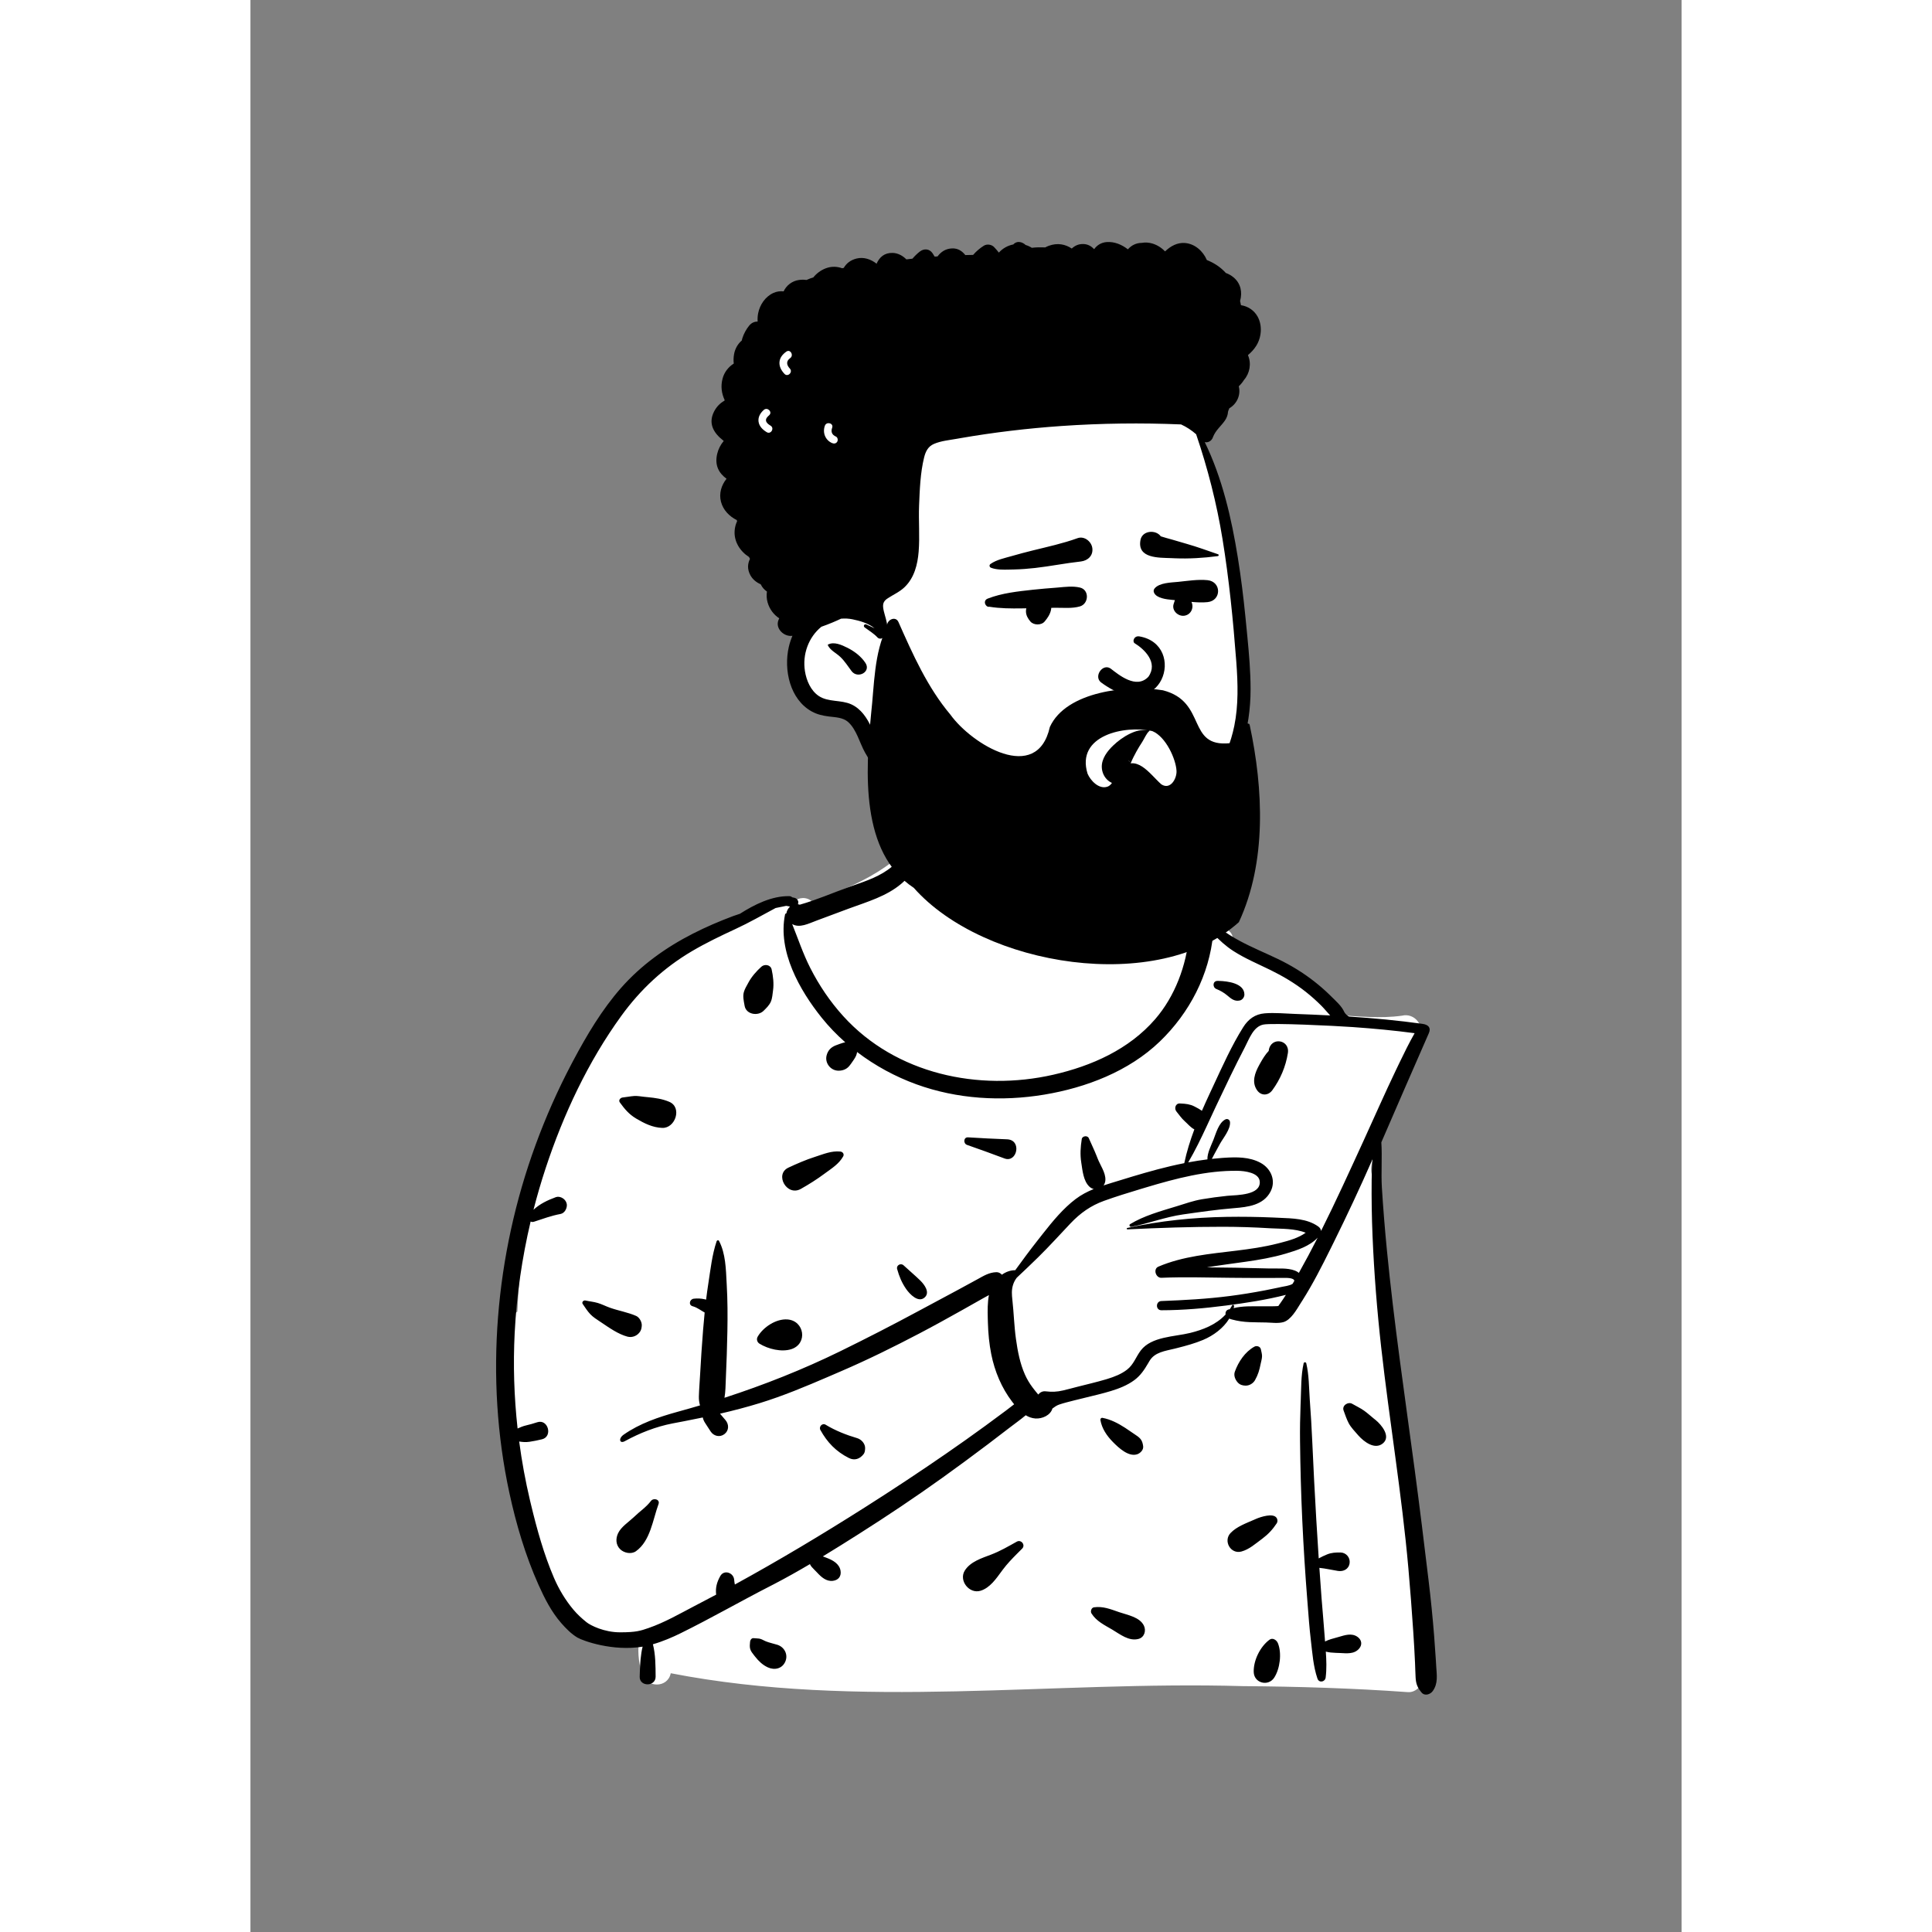 <?xml version="1.0" encoding="UTF-8"?>
<svg width="500px" height="500px" viewBox="0 0 240 324" version="1.1" xmlns="http://www.w3.org/2000/svg" xmlns:xlink="http://www.w3.org/1999/xlink">
    <rect x="0" y="0" width="240" height="324" fill="#808080" stroke="none"/>
    <!-- Generator: Sketch 62 (91390) - https://sketch.com -->
    <title>peep-43</title>
    <desc>Created with Sketch.</desc>
    <g id="Introduction" stroke="none" stroke-width="1" fill="none" fill-rule="evenodd">
        <g id="variations" transform="translate(-1566, -110)">
            <g id="images" transform="translate(126, 110)">
                <g id="a-person/bust" transform="translate(1440, 0)">
                    <g id="body/Device" transform="translate(31.056, 135.053)">
                        <path d="M157.124,62.333 C156.46,60.51 157.429,58.692 157.967,56.928 C159.877,50.811 161.962,44.694 164.913,38.99 C166.03,37.082 164.192,34.741 162.061,35.279 C158.414,35.79 154.652,35.383 150.999,35.158 C149.662,31.699 146.096,30.264 143.289,28.273 C140.104,26.284 137.005,24 133.693,22.256 C133.508,20.609 131.511,20.2 130.29,21.379 C126.936,19.292 122.915,19.679 119.319,18.312 C116.588,13.894 116.383,9.25 115.659,4.988 C115.344,3.13 115.679,1.338 114.41,-0.318 C110.148,-6.315 93.306,-8.915 87.097,-5.362 C83.755,-7.447 83.674,-3.67 83.143,-1.339 C82.553,-0.173 82.234,1.148 82.333,2.539 C78.742,10.041 70.528,13.433 63.172,16.18 C62.249,15.292 60.93,15.404 60.052,16.139 C53.676,17.526 47.488,19.963 42.146,23.769 C36.077,25.545 31.802,30.483 28.712,35.778 C28.371,36.336 28.291,36.906 28.39,37.428 C18.885,51.366 14.349,68.052 13.712,84.905 C7.6,88.574 16.617,121.54 18.716,128.384 C18.718,128.383 18.72,128.383 18.723,128.382 C20.084,130.793 21.631,137.676 25.039,137.143 C27.377,139.788 31.102,139.268 34.275,139.471 C33.758,141.454 34.012,143.723 34.627,145.682 C35.355,148.015 38.924,148.094 39.43,145.551 C71.024,151.691 103.441,146.792 135.39,147.714 C144.627,147.779 153.864,148.065 163.079,148.723 C164.377,148.816 165.692,147.489 165.604,146.197 C163.623,125.11 161.762,97.37 159.547,76.49 C159.021,71.728 158.606,66.914 157.124,62.333 Z" id="🎨-Background" fill="#FFFFFF"></path>
                        <path d="M83.664,-4.06 C83.755,-4.307 84.124,-4.275 84.131,-3.997 C84.277,1.932 82.801,9.177 78.059,13.182 C75.624,15.238 72.406,16.179 69.45,17.26 L69.116,17.383 L63.894,19.329 C62.509,19.845 61.015,20.639 59.792,19.91 C60.782,22.366 61.613,24.89 62.818,27.257 C64.319,30.203 66.134,32.899 68.355,35.351 C77.153,45.064 91.078,48.027 103.574,45.181 C110.008,43.715 116.27,40.938 120.66,35.872 C123.996,32.021 125.913,26.852 126.364,21.754 C126.232,21.776 126.094,21.775 125.952,21.743 C124.371,21.398 122.775,20.551 121.383,19.719 L121.249,19.639 C119.911,18.833 118.516,17.909 117.555,16.656 C116.919,15.827 116.267,14.06 115.6,11.355 C115.327,9.831 115.071,6.793 115.115,5.251 C115.119,5.106 115.764,5.02 115.833,5.171 C116.429,6.48 116.621,9.355 117.081,10.717 L117.174,10.989 C117.665,12.411 118.087,14.142 119.105,15.292 C121.017,17.451 123.902,18.365 126.478,19.448 C126.662,17.008 130.558,17.065 130.509,19.609 C130.506,19.747 130.5,19.885 130.495,20.022 C130.802,20.191 131.098,20.385 131.374,20.571 L131.644,20.754 C132.664,21.448 133.691,22.108 134.777,22.697 C136.88,23.837 139.106,24.741 141.261,25.776 C143.44,26.823 145.479,28.071 147.382,29.564 C148.276,30.265 149.133,31.012 149.946,31.805 L150.167,32.023 C150.941,32.794 151.948,33.656 152.389,34.669 C152.486,34.893 152.973,35.412 153.237,35.43 C157.33,35.698 161.415,36.077 165.483,36.646 C166.536,36.793 166.953,37.336 166.563,38.214 C165.226,41.231 159.988,53.283 158.596,56.517 C158.758,58.893 158.539,61.69 158.685,64.067 C158.9,67.535 159.181,71.002 159.517,74.461 C160.721,86.833 162.547,99.144 164.196,111.462 C165.022,117.627 165.775,123.8 166.518,129.975 C166.893,133.096 167.211,136.22 167.457,139.354 C167.559,140.659 167.651,141.966 167.733,143.273 L167.803,144.433 C167.9,145.892 168.124,147.286 167.221,148.538 C166.812,149.106 165.877,149.426 165.339,148.781 C164.663,147.969 164.411,147.363 164.346,146.297 C164.297,145.482 164.285,144.662 164.248,143.845 C164.168,142.075 164.067,140.306 163.948,138.537 C163.712,135.002 163.443,131.468 163.131,127.939 C162.037,115.564 159.959,103.282 158.576,90.937 C157.878,84.713 157.383,78.478 157.121,72.22 C156.99,69.095 156.942,65.971 156.973,62.843 C156.985,61.674 157.04,60.512 157.12,59.351 C155.048,64.06 152.87,68.724 150.592,73.326 L150.052,74.416 C148.609,77.324 147.127,80.244 145.392,82.986 L145.094,83.453 C144.391,84.567 143.431,86.323 142.15,86.674 C141.257,86.919 140.166,86.747 139.251,86.729 C138.343,86.712 137.434,86.708 136.526,86.672 C135.508,86.631 134.537,86.497 133.553,86.231 C133.389,86.187 133.235,86.14 133.094,86.079 C132.102,87.701 130.418,88.937 128.696,89.657 C127.317,90.234 125.871,90.63 124.423,90.996 L123.912,91.124 C122.36,91.511 120.584,91.695 119.708,93.194 L119.505,93.542 C118.854,94.648 118.229,95.62 117.152,96.413 C115.992,97.267 114.619,97.804 113.25,98.222 C111.849,98.65 110.415,98.978 108.992,99.328 L108.604,99.425 C107.665,99.66 106.717,99.876 105.783,100.132 C105.385,100.241 104.979,100.353 104.589,100.488 C104.131,100.645 103.798,100.891 103.437,101.158 C103.113,102.292 101.726,102.908 100.585,102.829 C99.987,102.787 99.449,102.584 98.96,102.286 C98.107,103.012 97.168,103.663 96.298,104.337 C95.08,105.279 93.857,106.215 92.627,107.143 C90.092,109.054 87.538,110.941 84.957,112.79 C80.375,116.072 75.695,119.204 70.935,122.22 C68.95,123.478 66.951,124.733 64.934,125.958 L65.149,126.038 L65.576,126.2 C66.586,126.577 67.711,127.186 67.906,128.364 C68.061,129.299 67.54,129.943 66.617,130.057 C65.521,130.193 64.668,129.418 63.985,128.678 C63.684,128.352 63.347,128.049 63.058,127.713 C62.941,127.576 62.85,127.418 62.77,127.252 C60.779,128.426 58.767,129.561 56.722,130.621 L56.21,130.885 C51.141,133.478 46.206,136.32 41.093,138.84 C39.759,139.497 38.133,140.208 36.438,140.693 C36.888,142.437 36.881,144.352 36.893,146.122 C36.903,147.847 34.163,147.839 34.221,146.122 L34.249,145.293 C34.299,143.899 34.38,142.452 34.711,141.095 C29.717,141.924 24.728,140.123 23.799,139.582 C22.774,138.986 21.843,138.031 21.068,137.146 C19.411,135.251 18.261,132.979 17.24,130.694 C15.055,125.8 13.506,120.569 12.374,115.337 C8.2,96.048 9.995,75.403 16.774,56.912 C18.467,52.292 20.467,47.774 22.758,43.42 L23.042,42.882 C25.329,38.575 27.87,34.286 31.098,30.621 C34.46,26.804 38.607,23.836 43.123,21.532 C45.327,20.407 47.594,19.433 49.912,18.569 C50.284,18.431 50.659,18.306 51.034,18.187 C53.45,16.647 56.381,15.174 59.313,15.232 C59.512,15.235 59.674,15.311 59.794,15.425 C59.935,15.449 60.077,15.479 60.218,15.521 C60.531,15.611 60.861,15.954 60.816,16.306 L60.801,16.423 C60.792,16.48 60.782,16.535 60.764,16.589 C60.869,16.605 60.972,16.63 61.073,16.664 C63.878,15.872 66.638,14.66 69.376,13.682 L69.999,13.462 C72.292,12.658 74.644,11.87 76.525,10.279 C78.396,8.697 79.804,6.647 80.821,4.431 C82.074,1.7 82.635,-1.257 83.664,-4.06 Z M139.832,139.937 C140.387,139.524 141.044,140.004 141.252,140.515 C141.934,142.194 141.597,144.804 140.635,146.288 C139.638,147.827 137.253,147.219 137.195,145.356 C137.135,143.413 138.264,141.105 139.832,139.937 Z M145.569,93.57 C145.619,93.351 145.958,93.353 146.009,93.57 C146.471,95.54 146.46,97.662 146.596,99.682 L146.612,99.906 C146.775,102.134 146.912,104.368 147.009,106.6 C147.201,110.99 147.43,115.381 147.687,119.769 C147.814,121.944 147.951,124.12 148.096,126.295 C148.552,126.04 149.022,125.817 149.508,125.62 C150.238,125.325 150.948,125.292 151.731,125.3 C152.686,125.309 153.404,126.149 153.278,127.084 C153.14,128.103 152.244,128.539 151.313,128.394 C150.282,128.232 149.246,127.982 148.206,127.879 C148.321,129.56 148.441,131.241 148.568,132.921 C148.737,135.146 148.956,137.368 149.11,139.593 C149.125,139.805 149.141,140.018 149.157,140.231 C149.778,139.908 150.437,139.743 151.184,139.539 L151.379,139.485 C152.463,139.173 153.623,138.742 154.627,139.472 C155.302,139.962 155.437,140.77 154.878,141.417 C154.03,142.398 152.776,142.208 151.605,142.158 L150.976,142.135 C150.382,142.111 149.834,142.073 149.286,141.924 C149.387,143.373 149.44,144.828 149.262,146.257 C149.166,147.029 148.15,147.232 147.881,146.444 C147.178,144.385 147.033,142.166 146.776,140.01 C146.536,137.996 146.39,135.968 146.233,133.945 L146.185,133.339 C145.832,128.889 145.549,124.437 145.342,119.978 C145.135,115.52 145.011,111.062 144.962,106.6 C144.939,104.573 144.973,102.54 145.052,100.514 L145.077,99.906 C145.168,97.822 145.105,95.611 145.569,93.57 Z M52.733,140.266 C52.76,139.981 52.988,139.627 53.327,139.671 C53.64,139.712 53.962,139.693 54.271,139.744 C54.679,139.812 55.007,140.053 55.387,140.205 C56.003,140.451 56.676,140.579 57.308,140.781 C58.495,141.159 59.142,142.41 58.651,143.577 C58.134,144.804 56.835,145.083 55.712,144.568 C54.827,144.162 54.168,143.513 53.573,142.762 L53.404,142.548 C53.148,142.226 52.857,141.866 52.75,141.475 C52.645,141.094 52.697,140.653 52.733,140.266 Z M110.409,134.496 C111.887,134.288 113.15,134.793 114.519,135.27 L114.63,135.309 C116.022,135.789 118.054,136.122 118.768,137.548 C119.198,138.408 118.864,139.549 117.851,139.804 C116.246,140.206 114.807,139.033 113.48,138.243 L113.41,138.202 C112.13,137.452 110.808,136.821 109.99,135.526 C109.772,135.181 109.961,134.559 110.409,134.496 Z M58.792,16.86 C58.2,16.993 57.607,17.11 57.016,17.223 C54.765,18.43 52.58,19.682 50.255,20.757 C47.79,21.899 45.333,23.077 42.99,24.457 C38.258,27.246 34.357,30.872 31.134,35.317 C25.565,42.994 21.424,51.848 18.459,60.831 C17.698,63.139 17.016,65.473 16.413,67.826 C17.479,66.84 18.741,66.234 20.157,65.714 C20.756,65.494 21.503,65.867 21.807,66.386 C21.944,66.62 22.021,66.85 22.007,67.124 C21.975,67.728 21.582,68.414 20.934,68.534 C19.422,68.813 17.951,69.356 16.493,69.833 C16.272,69.906 16.082,69.878 15.931,69.793 C14.483,75.926 13.578,82.185 13.257,88.483 C12.986,93.814 13.153,99.187 13.744,104.51 C14.197,104.306 14.641,104.115 15.138,103.999 C15.783,103.849 16.418,103.667 17.047,103.46 C18.862,102.865 19.691,105.863 17.835,106.32 C17.144,106.49 16.449,106.631 15.745,106.735 C15.132,106.825 14.59,106.785 14.011,106.691 C14.453,110.012 15.057,113.309 15.825,116.56 L15.995,117.271 C16.993,121.423 18.157,125.613 19.839,129.536 C20.665,131.46 21.758,133.288 23.107,134.893 C23.77,135.682 24.506,136.358 25.308,136.999 C25.976,137.533 28.247,138.69 30.936,138.69 C33.626,138.69 34.354,138.435 35.711,137.968 C38.394,137.044 40.942,135.569 43.458,134.255 L43.718,134.12 C44.831,133.544 45.94,132.96 47.045,132.37 C46.906,131.243 47.15,130.295 47.737,129.254 C48.372,128.127 49.945,128.688 50.062,129.841 L50.066,129.885 C50.084,130.145 50.127,130.409 50.181,130.673 C57.574,126.622 64.81,122.288 71.93,117.771 C76.517,114.861 81.055,111.864 85.527,108.78 C87.762,107.238 89.978,105.669 92.172,104.068 C93.322,103.23 94.466,102.385 95.604,101.533 C96.079,101.178 96.544,100.805 97.019,100.448 C96.904,100.303 96.791,100.159 96.682,100.016 C94.907,97.691 93.755,94.92 93.182,92.061 C92.835,90.336 92.668,88.545 92.617,86.786 L92.595,86.022 C92.559,84.733 92.55,83.385 92.788,82.136 C92.465,82.314 92.135,82.488 91.806,82.674 C90.625,83.343 89.444,84.011 88.261,84.675 C85.891,86.005 83.514,87.319 81.108,88.58 C76.809,90.833 72.468,92.977 68.009,94.897 L65.84,95.833 C62.075,97.453 58.279,99.044 54.365,100.248 C52.157,100.927 49.932,101.507 47.692,102.025 L48.598,103.087 C49.212,103.807 49.223,104.839 48.438,105.445 C47.667,106.041 46.631,105.793 46.117,105.002 L45.18,103.56 C44.98,103.252 44.866,102.963 44.802,102.659 C43.77,102.875 42.736,103.082 41.699,103.283 L39.738,103.657 C36.938,104.198 34.224,105.268 31.721,106.638 C30.851,107.114 30.609,106.189 31.531,105.544 C34.226,103.659 37.37,102.593 40.614,101.698 L40.773,101.654 C41.963,101.328 43.151,100.988 44.336,100.636 C44.206,100.164 44.131,99.675 44.146,99.135 C44.179,97.932 44.285,96.726 44.349,95.524 C44.483,93.003 44.654,90.489 44.854,87.972 C44.931,87.002 45.017,86.029 45.116,85.058 C44.48,84.717 43.932,84.264 43.223,84.042 L43.104,84.007 C42.346,83.802 42.602,82.825 43.275,82.742 C43.885,82.666 44.492,82.701 45.093,82.83 C45.186,82.85 45.274,82.873 45.358,82.898 C45.469,81.999 45.591,81.101 45.731,80.208 C46.099,77.85 46.359,75.366 47.126,73.1 C47.183,72.932 47.432,72.872 47.524,73.048 C48.639,75.17 48.678,77.773 48.804,80.136 L48.819,80.418 C48.967,82.996 48.976,85.6 48.928,88.181 C48.879,90.842 48.788,93.495 48.669,96.154 C48.621,97.224 48.623,98.334 48.44,99.358 C55.076,97.2 61.594,94.617 67.842,91.559 C72.249,89.401 76.618,87.158 80.938,84.83 C83.102,83.663 85.276,82.516 87.438,81.345 C88.196,80.935 88.952,80.523 89.709,80.111 L90.844,79.492 C91.906,78.912 92.792,78.336 94.029,78.295 C94.397,78.283 94.728,78.456 94.963,78.717 C95.627,78.246 96.395,77.956 97.202,77.963 C98.415,76.286 99.647,74.623 100.928,72.996 L101.875,71.791 C103.513,69.713 105.248,67.603 107.337,66.022 C108.27,65.316 109.295,64.786 110.364,64.349 C110.113,64.287 109.866,64.164 109.647,63.96 C108.626,63.013 108.485,61.253 108.277,59.93 C108.062,58.559 108.145,57.332 108.358,55.966 C108.44,55.435 109.32,55.324 109.534,55.812 C109.987,56.84 110.466,57.826 110.877,58.866 L110.999,59.18 C111.44,60.351 112.381,61.583 112.319,62.853 C112.302,63.201 112.186,63.504 112.006,63.748 C112.903,63.45 113.814,63.184 114.711,62.907 C117.533,62.034 120.365,61.187 123.241,60.51 C124.007,60.33 124.776,60.163 125.549,60.009 C125.954,58.087 126.544,56.2 127.239,54.347 C126.581,54.009 126.154,53.444 125.587,52.94 C125.057,52.469 124.692,51.895 124.239,51.354 C123.827,50.862 124.059,49.973 124.799,50.001 L125.009,50.01 C125.777,50.046 126.52,50.125 127.216,50.483 L127.463,50.611 C127.803,50.788 128.176,50.99 128.507,51.229 C128.94,50.232 129.391,49.244 129.846,48.266 L130.437,47.002 C131.969,43.711 133.497,40.294 135.421,37.23 C136.276,35.867 137.414,35.017 139.048,34.885 C140.73,34.75 142.479,34.925 144.163,34.985 C146.116,35.055 148.068,35.138 150.019,35.24 C149.519,34.716 149.063,34.133 148.56,33.63 C147.727,32.796 146.846,32.006 145.92,31.275 C144.088,29.829 142.073,28.638 139.981,27.612 C137.888,26.586 135.733,25.691 133.768,24.424 C132.525,23.622 131.414,22.612 130.4,21.52 C129.762,28.408 126.437,34.807 121.442,39.615 C116.254,44.608 109.085,47.351 102.072,48.518 C94.918,49.708 87.452,49.272 80.609,46.784 C77.081,45.502 73.697,43.669 70.679,41.371 C70.645,41.571 70.606,41.768 70.527,41.954 C70.422,42.204 70.293,42.416 70.146,42.636 L69.883,43.02 C69.717,43.262 69.548,43.502 69.359,43.727 C68.903,44.27 68.257,44.508 67.561,44.505 C66.228,44.501 65.218,43.194 65.577,41.901 C65.803,41.088 66.285,40.599 67.038,40.281 C67.276,40.18 67.518,40.096 67.762,40.013 L67.945,39.951 C68.192,39.867 68.437,39.786 68.69,39.739 C67.261,38.478 65.936,37.105 64.748,35.625 C61.024,30.981 57.351,24.478 58.596,18.311 C58.618,18.205 58.713,18.138 58.816,18.121 C58.888,17.688 59.118,17.27 59.434,16.988 C59.221,16.932 59.007,16.889 58.792,16.86 Z M97.462,123.485 C98.2,123.075 98.962,124.05 98.362,124.652 L97.467,125.547 C96.637,126.382 95.829,127.226 95.118,128.178 L94.945,128.41 C93.986,129.716 92.963,131.23 91.39,131.718 C89.488,132.308 87.661,129.99 88.762,128.298 C89.724,126.818 91.577,126.26 93.174,125.648 C94.685,125.07 96.05,124.27 97.462,123.485 Z M36.11,116.658 C36.543,116.09 37.673,116.389 37.377,117.192 C36.416,119.8 36.024,123.356 33.595,125.088 C32.812,125.647 31.581,125.39 30.936,124.745 C30.204,124.012 30.174,122.979 30.593,122.085 C31.105,120.994 32.362,120.203 33.243,119.371 L33.322,119.296 C34.27,118.374 35.296,117.724 36.11,116.658 Z M137.6,119.659 C138.374,119.325 140.389,118.677 140.987,119.444 C141.015,119.473 141.039,119.503 141.058,119.537 C141.204,119.792 141.226,120.151 141.058,120.404 C140.362,121.45 139.637,122.232 138.647,122.976 L138.536,123.059 C137.458,123.851 136.446,124.782 135.133,125.14 C133.314,125.635 132.043,123.356 133.321,122.025 C134.35,120.953 135.922,120.396 137.286,119.798 L137.6,119.659 Z M64.526,104.759 C64.222,104.209 64.844,103.533 65.407,103.878 C67.014,104.86 68.885,105.597 70.69,106.127 C71.42,106.341 72.079,107.081 72.025,107.881 L72.016,108.001 C71.995,108.284 71.956,108.564 71.777,108.799 C71.148,109.621 70.249,109.938 69.289,109.451 C67.149,108.367 65.684,106.852 64.526,104.759 Z M111.486,103.092 C111.447,102.861 111.616,102.682 111.851,102.727 C113.209,102.984 114.463,103.64 115.629,104.394 C116.255,104.799 116.858,105.243 117.482,105.652 C118.252,106.156 118.541,106.573 118.655,107.498 C118.73,108.109 118.16,108.667 117.637,108.836 C116.212,109.295 114.579,107.787 113.614,106.807 L113.57,106.763 C112.559,105.732 111.726,104.513 111.486,103.092 Z M152.267,101.491 C151.958,100.655 153.025,99.962 153.722,100.373 C154.379,100.759 155.092,101.08 155.711,101.523 C156.281,101.93 156.8,102.412 157.346,102.854 L157.616,103.068 C158.617,103.873 160.27,105.865 158.838,107.02 C157.475,108.12 155.669,106.715 154.754,105.689 L154.69,105.616 C154.164,105.008 153.515,104.347 153.133,103.637 C152.774,102.968 152.53,102.201 152.267,101.491 Z M138.829,36.766 C137.122,37.097 136.426,39.205 135.707,40.579 C134.011,43.821 132.451,47.122 130.884,50.428 C130.402,51.445 129.932,52.469 129.458,53.492 C129.429,53.572 129.392,53.651 129.349,53.729 C128.378,55.82 127.378,57.897 126.21,59.882 C127.279,59.681 128.354,59.511 129.433,59.376 C129.378,58.36 130.074,57 130.418,56.144 L130.447,56.072 C130.876,54.976 131.326,53.249 132.43,52.68 C132.798,52.49 133.192,52.728 133.22,53.133 C133.304,54.34 132.124,55.721 131.547,56.745 C131.198,57.365 130.858,57.987 130.527,58.616 C130.403,58.852 130.299,59.083 130.172,59.291 C130.728,59.231 131.285,59.177 131.844,59.138 L132.208,59.113 C134.279,58.976 136.478,58.937 138.349,59.959 C140.085,60.906 140.972,62.929 140.019,64.771 C138.831,67.066 136.214,67.37 133.914,67.556 C131.04,67.788 128.16,68.206 125.306,68.615 C122.355,69.037 119.576,70.126 116.668,70.685 C116.398,70.737 116.229,70.383 116.477,70.232 C118.771,68.836 121.559,68.067 124.123,67.284 L124.331,67.221 C125.721,66.793 127.081,66.305 128.519,66.063 C129.916,65.828 131.321,65.637 132.73,65.492 L132.867,65.479 C134.418,65.349 138.375,65.394 138.208,63.096 C138.097,61.576 135.626,61.313 134.499,61.295 C129.328,61.212 124.12,62.585 119.206,64.056 L118.109,64.385 C116.097,64.991 114.082,65.614 112.108,66.324 C109.871,67.128 108.108,68.383 106.479,70.1 C104.672,72.003 102.922,73.95 101.048,75.789 C99.866,76.949 98.669,78.088 97.463,79.217 C97.19,79.57 96.972,79.954 96.821,80.453 C96.566,81.294 96.624,82.076 96.721,82.941 C96.964,85.124 97.017,87.329 97.322,89.506 C97.604,91.522 97.999,93.612 98.836,95.482 C99.167,96.223 99.598,96.95 100.089,97.601 L100.486,98.116 C100.659,98.34 100.852,98.585 101.055,98.816 C101.353,98.452 101.784,98.216 102.285,98.275 C103.349,98.4 104.186,98.37 105.23,98.125 C106.039,97.936 106.841,97.715 107.645,97.509 C109.225,97.106 110.82,96.739 112.384,96.276 L112.653,96.195 C113.819,95.837 114.984,95.39 115.955,94.637 C117.082,93.762 117.428,92.5 118.263,91.409 C120.046,89.079 123.898,89.127 126.507,88.489 C128.723,87.947 130.856,87.091 132.39,85.482 L132.48,85.386 C132.412,85.099 132.522,84.775 132.789,84.626 L132.847,84.594 C132.951,84.536 133.063,84.512 133.173,84.514 C133.315,84.305 133.452,84.089 133.577,83.859 C133.68,83.67 133.937,83.809 133.903,83.996 C133.883,84.108 133.855,84.217 133.829,84.326 C135.315,83.944 136.947,84.017 138.455,84.018 L140.413,84.011 C140.752,84.007 141.257,83.99 141.302,83.97 L141.348,83.949 C141.47,83.896 141.297,83.984 141.382,83.87 C141.476,83.746 141.568,83.619 141.659,83.492 C141.983,83.038 142.29,82.57 142.591,82.097 C139.313,82.933 135.916,83.453 132.568,83.886 C128.977,84.352 125.338,84.675 121.714,84.678 C120.716,84.679 120.725,83.171 121.714,83.133 C125.551,82.986 129.368,82.783 133.18,82.291 C135.151,82.037 137.113,81.717 139.065,81.344 C139.818,81.2 140.57,81.047 141.32,80.885 L141.882,80.762 C142.235,80.684 143.231,80.572 143.717,80.246 C143.812,80.082 143.908,79.918 144.002,79.754 C143.956,79.178 142.492,79.255 142.149,79.254 C141.176,79.252 140.203,79.26 139.23,79.263 C137.284,79.269 135.338,79.252 133.392,79.236 C129.504,79.204 125.601,79.069 121.716,79.235 C120.773,79.275 120.278,77.762 121.21,77.364 C125.325,75.606 129.893,75.224 134.287,74.684 C136.597,74.4 138.909,74.072 141.168,73.497 L141.727,73.355 C143.146,72.991 144.713,72.547 145.907,71.68 C144.111,70.953 141.879,71.037 140.017,70.934 L139.875,70.926 C137.268,70.765 134.657,70.683 132.045,70.679 C126.701,70.672 121.356,70.861 116.018,71.115 C115.884,71.121 115.856,70.91 115.986,70.881 C121.473,69.684 127.049,69.107 132.663,69.018 C135.278,68.977 137.894,69.014 140.507,69.129 L141.466,69.174 C143.693,69.27 146.165,69.296 148.029,70.641 C148.313,70.846 148.463,71.108 148.486,71.385 C150.986,66.401 153.294,61.312 155.612,56.258 C157.414,52.328 159.148,48.364 161.016,44.465 L161.621,43.203 C162.43,41.52 163.26,39.836 164.181,38.214 C160.737,37.753 157.274,37.433 153.808,37.189 C150.651,36.965 140.349,36.471 138.829,36.766 Z M137.304,90.786 C137.696,90.568 138.298,90.745 138.395,91.23 C138.467,91.591 138.59,91.991 138.59,92.36 C138.59,92.802 138.432,93.283 138.347,93.715 C138.154,94.71 137.915,95.518 137.41,96.404 C137.093,96.958 136.455,97.335 135.813,97.32 C135.305,97.308 134.854,97.172 134.505,96.778 C134.087,96.307 133.801,95.613 134.03,94.978 C134.63,93.315 135.734,91.658 137.304,90.786 Z M54.001,89.126 C54.92,87.516 57.099,86.077 59,86.22 C61.854,86.433 62.437,90.278 59.673,91.196 C58.021,91.744 55.749,91.181 54.303,90.279 C53.914,90.035 53.771,89.53 54.001,89.126 Z M24.665,83.625 C24.456,83.322 24.801,82.975 25.112,83.043 C25.802,83.195 26.546,83.261 27.221,83.467 C27.913,83.677 28.583,84.026 29.268,84.267 C30.704,84.77 32.238,85.022 33.627,85.63 C34.183,85.872 34.619,86.677 34.568,87.27 L34.555,87.409 C34.524,87.703 34.473,87.96 34.309,88.229 C33.866,88.952 32.99,89.325 32.163,89.103 C30.629,88.691 29.13,87.632 27.823,86.752 L27.581,86.591 C27.009,86.214 26.395,85.821 25.934,85.336 C25.454,84.83 25.059,84.198 24.665,83.625 Z M77.397,77.769 C77.22,77.133 78.011,76.712 78.473,77.142 C79.394,78.001 80.358,78.797 81.26,79.678 L81.321,79.738 C81.967,80.388 82.907,81.64 82.067,82.481 C80.99,83.558 79.49,81.959 78.912,81.126 C78.179,80.07 77.74,79.005 77.397,77.769 Z M147.919,72.509 C146.552,73.958 144.446,74.623 142.591,75.175 C140.392,75.829 138.126,76.22 135.859,76.541 C133.667,76.851 131.492,77.129 129.336,77.485 C130.967,77.505 132.598,77.517 134.226,77.546 C136.103,77.58 137.979,77.621 139.856,77.675 C141.222,77.715 142.826,77.528 144.125,78.036 C144.359,78.127 144.577,78.254 144.768,78.408 C145.86,76.466 146.907,74.497 147.919,72.509 Z M63.593,58.963 C65.02,58.509 66.362,57.908 67.875,58.064 C68.277,58.105 68.565,58.497 68.345,58.883 C67.628,60.145 66.463,60.858 65.315,61.702 L65.214,61.777 C63.958,62.711 62.61,63.563 61.244,64.33 C58.892,65.65 56.785,61.872 59.16,60.763 C60.589,60.096 62.09,59.441 63.593,58.963 Z M89.284,55.682 C91.467,55.826 93.648,55.924 95.834,56.012 C98.366,56.115 97.515,60.012 95.4,59.223 C93.31,58.444 91.221,57.674 89.112,56.947 C88.471,56.726 88.522,55.672 89.243,55.681 L89.284,55.682 Z M33.292,48.749 C33.858,48.709 34.428,48.832 34.995,48.887 L35.598,48.946 C36.841,49.07 38.006,49.222 39.191,49.728 C41.378,50.662 40.204,54.179 38.008,54.098 C36.386,54.039 34.998,53.341 33.628,52.53 C32.43,51.82 31.695,50.933 30.887,49.819 C30.619,49.45 30.992,49.036 31.357,48.999 C31.999,48.933 32.649,48.794 33.292,48.749 Z M142.922,41.566 C142.561,43.825 141.662,45.943 140.309,47.786 C139.628,48.712 138.434,48.747 137.76,47.786 C136.806,46.426 137.394,44.868 138.113,43.561 L138.325,43.179 C138.647,42.605 139.141,41.769 139.706,41.191 L139.715,41.132 C140.018,38.767 143.295,39.239 142.922,41.566 Z M54.626,27.068 C55.171,26.578 56.173,26.725 56.35,27.523 C56.597,28.641 56.747,29.9 56.585,31.034 C56.498,31.649 56.465,32.34 56.223,32.913 C55.963,33.529 55.463,34.002 54.992,34.466 C54.052,35.391 52.07,35.085 51.818,33.628 L51.786,33.449 C51.66,32.759 51.498,32.022 51.685,31.339 C51.827,30.823 52.143,30.297 52.405,29.819 L52.46,29.717 C52.985,28.74 53.802,27.81 54.626,27.068 Z M131.125,29.446 L131.321,29.448 C132.841,29.478 135.618,29.848 135.632,31.725 C135.636,32.168 135.308,32.627 134.869,32.729 C133.961,32.939 133.374,32.402 132.727,31.86 C132.198,31.417 131.581,31.063 130.94,30.808 C130.248,30.532 130.293,29.444 131.125,29.446 Z" id="🖍-Ink" fill="#000000"></path>
                    </g>
                    <g id="head/Twists-2" transform="translate(78.592, 38.043)">
                        <path d="M86.213,53.274 C85.429,47.014 82.965,40.367 80.374,34.53 C74.549,22.19 61.212,20.492 49.256,17.947 C37.458,16.229 24.965,14.677 13.345,18.106 C6.812,19.707 4.261,27.49 5.292,33.632 C5.88,37.459 7.622,41.082 9.107,44.629 C12.058,51.913 13.931,59.712 13.934,67.599 C13.731,72.753 13.004,78.635 18.925,80.818 C24.559,83.621 25.035,91.219 32.089,95.529 C34.942,101.31 42.712,101.818 48.304,103.159 C51.839,103.836 55.414,104.334 58.998,104.656 C69.377,105.986 77.68,102.978 83.113,93.728 C86.748,88.1 89.456,81.6 88.787,74.778 C88.121,67.594 87.011,60.448 86.213,53.274 Z" id="🎨-Background" fill="#FFFFFF"></path>
                        <path d="M49.346,2.95 C49.938,2.279 50.851,2.509 51.405,3.04 C51.766,3.146 52.115,3.304 52.445,3.514 C53.191,3.418 53.973,3.418 54.704,3.445 C54.882,3.345 55.072,3.257 55.279,3.181 C56.758,2.64 58.067,2.914 59.147,3.639 C59.668,3.146 60.324,2.837 61.163,2.884 C61.912,2.926 62.446,3.278 62.903,3.743 C63.359,3.085 64.097,2.615 65.015,2.55 C66.299,2.459 67.534,2.974 68.556,3.771 C69.152,3.087 69.965,2.694 70.87,2.69 C71.466,2.582 72.095,2.625 72.663,2.796 C73.488,3.046 74.212,3.512 74.789,4.118 C75.701,3.244 76.818,2.615 78.106,2.707 C79.773,2.827 81.155,4.053 81.797,5.563 C82.925,6.015 83.967,6.659 84.837,7.579 C84.884,7.627 84.928,7.678 84.974,7.729 C85.444,7.902 85.885,8.147 86.274,8.47 C87.505,9.496 87.78,10.979 87.372,12.433 C87.429,12.666 87.478,12.903 87.522,13.139 C88.676,13.315 89.724,13.981 90.32,15.065 C91.135,16.553 90.974,18.514 90.091,19.934 C89.712,20.545 89.23,21.06 88.689,21.51 C89.301,22.901 89.007,24.561 88.02,25.685 C87.78,26.073 87.485,26.423 87.152,26.74 C87.519,28.178 86.867,29.661 85.566,30.43 L85.454,30.708 C85.436,30.755 85.417,30.801 85.397,30.846 C85.383,30.906 85.365,30.963 85.347,31.02 C85.316,31.531 85.148,32.031 84.815,32.503 C84.132,33.47 83.286,34.1 82.838,35.229 L82.793,35.347 C82.6,35.882 81.977,36.258 81.447,36.094 C84.393,42.147 85.938,48.882 86.998,55.483 C87.527,58.776 87.935,62.081 88.266,65.398 L88.591,68.701 C88.876,71.637 89.131,74.583 89.132,77.529 C89.136,84.193 87.231,90.603 83.141,95.906 C79.272,100.919 73.798,104.552 67.615,105.983 C61.23,107.458 53.741,106.877 48.015,103.5 C46.327,102.507 47.806,100.118 49.524,100.917 C52.775,102.431 56.079,103.555 59.684,103.807 C63.197,104.054 66.719,103.614 70.051,102.464 C75.563,100.56 80.253,96.572 83.267,91.605 C84.753,89.158 85.828,86.501 86.401,83.694 C87.113,80.196 87.006,76.58 86.744,73.037 L86.726,72.795 C86.208,65.968 85.526,59.099 84.423,52.341 C83.448,46.364 81.949,40.508 80.003,34.782 C79.241,34.111 78.388,33.555 77.476,33.134 C70.794,32.854 64.1,32.936 57.427,33.397 C51.736,33.793 46.073,34.463 40.452,35.439 L39.85,35.545 C38.605,35.766 37.224,35.893 36.051,36.394 C35.046,36.825 34.638,37.654 34.384,38.672 C33.746,41.249 33.649,44.068 33.541,46.71 C33.436,49.293 33.674,51.897 33.467,54.471 C33.292,56.625 32.741,58.829 31.146,60.387 C30.311,61.202 29.284,61.648 28.321,62.268 C27.698,62.667 27.434,63.079 27.514,63.819 C27.687,65.438 28.991,67.477 27.527,68.864 C27.269,69.107 26.823,69.139 26.57,68.864 C25.965,68.207 25.131,67.706 24.415,67.175 C24.115,66.956 24.364,66.529 24.704,66.681 C25.152,66.882 25.608,67.118 26.075,67.325 C25.044,66.476 23.578,66.059 22.357,65.812 C21.742,65.689 21.096,65.653 20.455,65.711 C19.982,65.937 19.498,66.146 19.015,66.351 C18.4,66.609 17.779,66.843 17.153,67.065 C14.984,68.834 13.948,71.711 14.401,74.524 C14.648,76.077 15.364,77.766 16.714,78.673 C18.313,79.746 20.455,79.286 22.184,80.083 C23.802,80.828 24.786,82.336 25.524,83.895 L25.831,84.545 C26.516,85.982 27.219,87.382 28.154,88.691 C29.236,90.206 30.56,91.567 32.005,92.736 C32.707,93.302 33.454,93.811 34.226,94.274 L34.437,94.399 C35.219,94.858 35.779,95.295 35.832,96.265 C35.848,96.604 35.635,96.912 35.36,97.088 C34.177,97.838 33.001,96.899 32.016,96.244 C30.953,95.538 29.937,94.744 28.997,93.877 C27.21,92.233 25.663,90.28 24.474,88.16 C23.567,86.546 23.052,84.274 21.62,83.022 C20.745,82.259 19.509,82.253 18.417,82.113 C17.401,81.983 16.439,81.771 15.535,81.27 C11.857,79.227 10.817,74.279 11.69,70.456 C11.838,69.811 12.045,69.183 12.301,68.578 C10.932,68.807 9.394,67.391 9.949,65.962 C9.991,65.854 10.04,65.753 10.086,65.649 C9.184,65.055 8.472,64.155 8.134,62.978 C7.961,62.369 7.936,61.754 8.027,61.16 C7.589,60.867 7.228,60.463 6.996,59.966 C6.269,59.63 5.624,59.127 5.24,58.409 C4.708,57.417 4.775,56.504 5.181,55.682 C5.124,55.579 5.069,55.473 5.016,55.365 C3.527,54.42 2.487,52.793 2.605,50.988 C2.644,50.39 2.791,49.851 3.02,49.365 C3.001,49.304 2.982,49.24 2.965,49.179 C1.718,48.545 0.687,47.503 0.32,46.112 C-0.048,44.713 0.385,43.318 1.251,42.244 C-0.016,41.317 -0.779,40.021 -0.316,38.062 C-0.128,37.265 0.25,36.54 0.761,35.929 C0.759,35.91 0.755,35.891 0.751,35.872 L0.632,35.78 C-0.933,34.545 -1.832,32.97 -0.872,31.034 C-0.441,30.164 0.174,29.557 0.896,29.157 L0.932,29.043 L0.932,29.043 C0.415,27.934 0.239,26.702 0.596,25.406 C0.888,24.339 1.579,23.489 2.462,22.925 C2.403,22.447 2.411,21.938 2.506,21.386 C2.665,20.454 3.127,19.641 3.803,19.064 C3.829,18.941 3.86,18.821 3.896,18.7 C4.124,17.962 4.551,17.161 5.046,16.567 C5.453,16.075 5.91,15.895 6.467,15.876 C6.434,15.422 6.457,14.961 6.55,14.494 C6.835,13.053 7.752,11.698 9.11,11.083 C9.668,10.831 10.255,10.757 10.822,10.819 C11.303,9.804 12.244,9.069 13.399,8.91 C13.849,8.847 14.267,8.851 14.652,8.908 C14.87,8.807 15.096,8.716 15.332,8.633 C15.489,8.578 15.647,8.528 15.805,8.477 C16.34,7.813 17.044,7.283 17.865,6.964 C18.814,6.594 19.779,6.632 20.635,6.942 L20.908,6.885 L20.908,6.885 C21.334,6.146 22.015,5.573 23.06,5.313 C24.248,5.019 25.467,5.429 26.401,6.175 C26.405,6.175 26.409,6.175 26.415,6.173 C26.903,5.08 27.738,4.32 29.139,4.372 C30.011,4.406 30.799,4.84 31.408,5.457 C31.746,5.414 32.084,5.376 32.424,5.338 C32.783,4.918 33.182,4.525 33.624,4.172 C34.346,3.593 35.286,3.639 35.819,4.455 C35.935,4.632 36.043,4.812 36.151,4.992 L36.639,4.958 L36.639,4.958 C37.213,4.182 37.997,3.658 39.07,3.616 C40.055,3.576 40.756,4.058 41.291,4.732 C41.726,4.721 42.163,4.713 42.601,4.706 C43.11,4.117 43.71,3.597 44.394,3.166 C44.918,2.836 45.691,2.948 46.116,3.388 C46.403,3.687 46.67,3.999 46.918,4.321 C47.558,3.604 48.422,3.131 49.346,2.95 Z M18.252,70.064 C19.239,69.502 20.565,70.111 21.52,70.589 C22.684,71.17 23.84,72.047 24.552,73.146 C25.522,74.642 23.242,75.851 22.222,74.509 C21.594,73.683 21.094,72.85 20.333,72.127 C19.638,71.464 18.63,71.02 18.231,70.145 C18.216,70.115 18.22,70.081 18.252,70.064 Z M18.945,33.744 L18.964,33.691 C19.244,32.923 18.02,32.592 17.741,33.354 C17.32,34.508 17.806,35.763 18.945,36.261 C19.261,36.399 19.622,36.351 19.812,36.034 C19.972,35.766 19.898,35.303 19.585,35.166 C18.944,34.886 18.729,34.391 18.945,33.744 L18.945,33.744 Z M8.396,31.597 C9.009,31.056 8.11,30.161 7.5,30.7 C6.931,31.203 6.508,31.885 6.618,32.671 C6.73,33.471 7.333,34.036 7.993,34.435 C8.693,34.858 9.331,33.762 8.633,33.34 L8.555,33.292 C8.262,33.11 7.919,32.86 7.869,32.502 C7.817,32.121 8.138,31.824 8.396,31.597 Z M11.875,22.05 L11.919,22.018 C12.577,21.548 11.945,20.447 11.279,20.923 C10.668,21.359 10.178,21.925 10.127,22.706 C10.077,23.465 10.463,24.124 10.968,24.658 C11.53,25.252 12.425,24.354 11.864,23.761 C11.318,23.183 11.211,22.553 11.875,22.05 L11.875,22.05 Z" id="🖍-Ink" fill="#000000"></path>
                    </g>
                    <g id="face/Blank" transform="translate(112.183, 77.354)" fill="#000000">
                        <path d="M38.395,44.978 C38.541,44.938 38.67,45.135 38.549,45.243 C38.052,45.684 37.736,46.507 37.373,47.067 C37.028,47.601 36.695,48.129 36.391,48.687 C36.051,49.313 35.722,49.936 35.457,50.599 L35.405,50.732 L35.405,50.732 C35.484,50.921 35.546,51.107 35.592,51.23 L35.605,51.264 C36.058,52.42 35.108,53.705 34.037,54.028 C32.204,54.581 30.632,53.076 30.588,51.285 C30.554,49.877 31.508,48.622 32.478,47.691 C33.326,46.877 34.276,46.183 35.338,45.675 C35.807,45.452 36.294,45.264 36.803,45.156 C37.323,45.045 37.885,45.115 38.395,44.978 Z M34.941,50.082 C35.075,50.145 35.19,50.3 35.287,50.481 C35.238,50.327 35.139,50.175 34.941,50.082 Z M36.088,30.512 C37.683,31.482 40.114,33.744 38.397,36.149 C36.377,38.27 33.469,35.838 32.035,34.739 C30.706,33.887 29.213,36.078 30.446,37.074 C40.803,44.745 45.006,30.766 36.894,29.371 C36.001,29.218 35.67,30.212 36.088,30.512 Z M22.973,21.197 L23.255,21.173 C24.478,21.065 25.716,20.901 26.922,21.178 C28.541,21.55 28.423,23.907 26.922,24.341 C25.599,24.723 24.133,24.557 22.767,24.57 C22.552,24.572 22.338,24.578 22.123,24.582 C22.081,25.092 21.913,25.533 21.657,25.973 C21.473,26.289 21.239,26.589 21.008,26.869 C20.459,27.536 19.166,27.521 18.612,26.869 C18.203,26.387 17.877,25.832 17.872,25.179 C17.87,25.012 17.891,24.834 17.931,24.66 L17.185,24.673 C15.361,24.701 13.523,24.688 11.731,24.398 C11.094,24.53 10.573,23.38 11.452,23.036 C13.843,22.1 16.514,21.825 19.051,21.544 C20.355,21.399 21.666,21.3 22.973,21.197 Z M43.342,20.23 L43.407,20.224 C44.989,20.062 46.733,19.781 48.319,19.942 C50.686,20.183 50.682,23.384 48.319,23.624 C47.451,23.712 46.537,23.669 45.626,23.585 C46.092,24.573 45.539,25.754 44.417,25.905 C43.373,26.045 42.292,25.031 42.635,23.944 L42.651,23.896 C42.717,23.707 42.777,23.496 42.849,23.288 L42.471,23.256 C41.343,23.156 39.777,22.952 39.361,22.061 C39.236,21.793 39.265,21.543 39.458,21.314 C40.249,20.372 42.199,20.341 43.342,20.23 L43.342,20.23 Z M26.518,12.901 C27.663,12.485 28.853,13.459 29.001,14.556 C29.172,15.821 28.26,16.654 27.105,16.805 L27.047,16.812 C24.495,17.093 21.963,17.607 19.409,17.897 C18.248,18.029 17.079,18.116 15.911,18.147 L15.077,18.166 C14.054,18.192 12.957,18.215 12.012,17.863 L12.016,17.856 L12.016,17.856 C11.765,17.784 11.65,17.422 11.929,17.224 C12.934,16.513 14.29,16.244 15.46,15.906 C16.637,15.566 17.822,15.253 19.011,14.958 C21.507,14.341 24.099,13.78 26.518,12.901 Z M37.078,13.197 C37.382,11.596 39.647,11.425 40.48,12.589 C41.017,12.774 41.806,12.967 42.295,13.112 C43.146,13.364 43.998,13.615 44.852,13.859 C46.621,14.362 48.346,15.001 50.085,15.596 C50.264,15.658 50.215,15.885 50.042,15.908 C47.616,16.224 45.23,16.371 42.789,16.27 L42.288,16.247 C40.137,16.163 36.486,16.323 37.078,13.197 Z" id="🖍-Ink"></path>
                    </g>
                    <g id="facial-hair/Full-3" transform="translate(104.577, 109.479)" fill="#000000">
                        <path d="M48.168,22.046 C46.2,20.293 43.995,16.767 41.168,19.557 C40.469,20.345 40.186,22.112 39.117,22.458 C37.697,22.919 36.29,21.416 35.807,20.262 C33.827,13.851 42.01,12.092 46.672,13.128 C48.95,14.063 50.627,17.83 50.728,19.795 C50.794,21.116 49.676,23.058 48.168,22.046 M63.011,12.163 C62.992,12.078 62.965,12.001 62.933,11.931 C62.063,11.602 61.374,11.938 60.949,12.565 C60.963,12.72 61.009,12.878 61.039,13.033 C60.71,13.725 60.414,14.581 59.969,15.179 C59.881,15.186 59.79,15.176 59.703,15.151 C52.327,15.922 55.928,8.201 48.447,6.284 C42.664,5.329 32.211,6.422 29.483,12.444 C27.332,22.062 16.392,15.36 12.8,10.358 C8.967,5.806 6.489,0.243 4.099,-5.155 C3.595,-6.297 2.019,-5.48 2.19,-4.384 C-0.019,0.048 0.055,5.372 -0.492,10.228 C-1.422,19.915 -2.329,33.5 6.668,39.415 C18.391,52.67 47.664,57.348 61.184,45.169 C65.865,35.102 65.288,22.821 63.011,12.163" id="🖍-Ink"></path>
                    </g>
                </g>
            </g>
        </g>
    </g>
</svg>